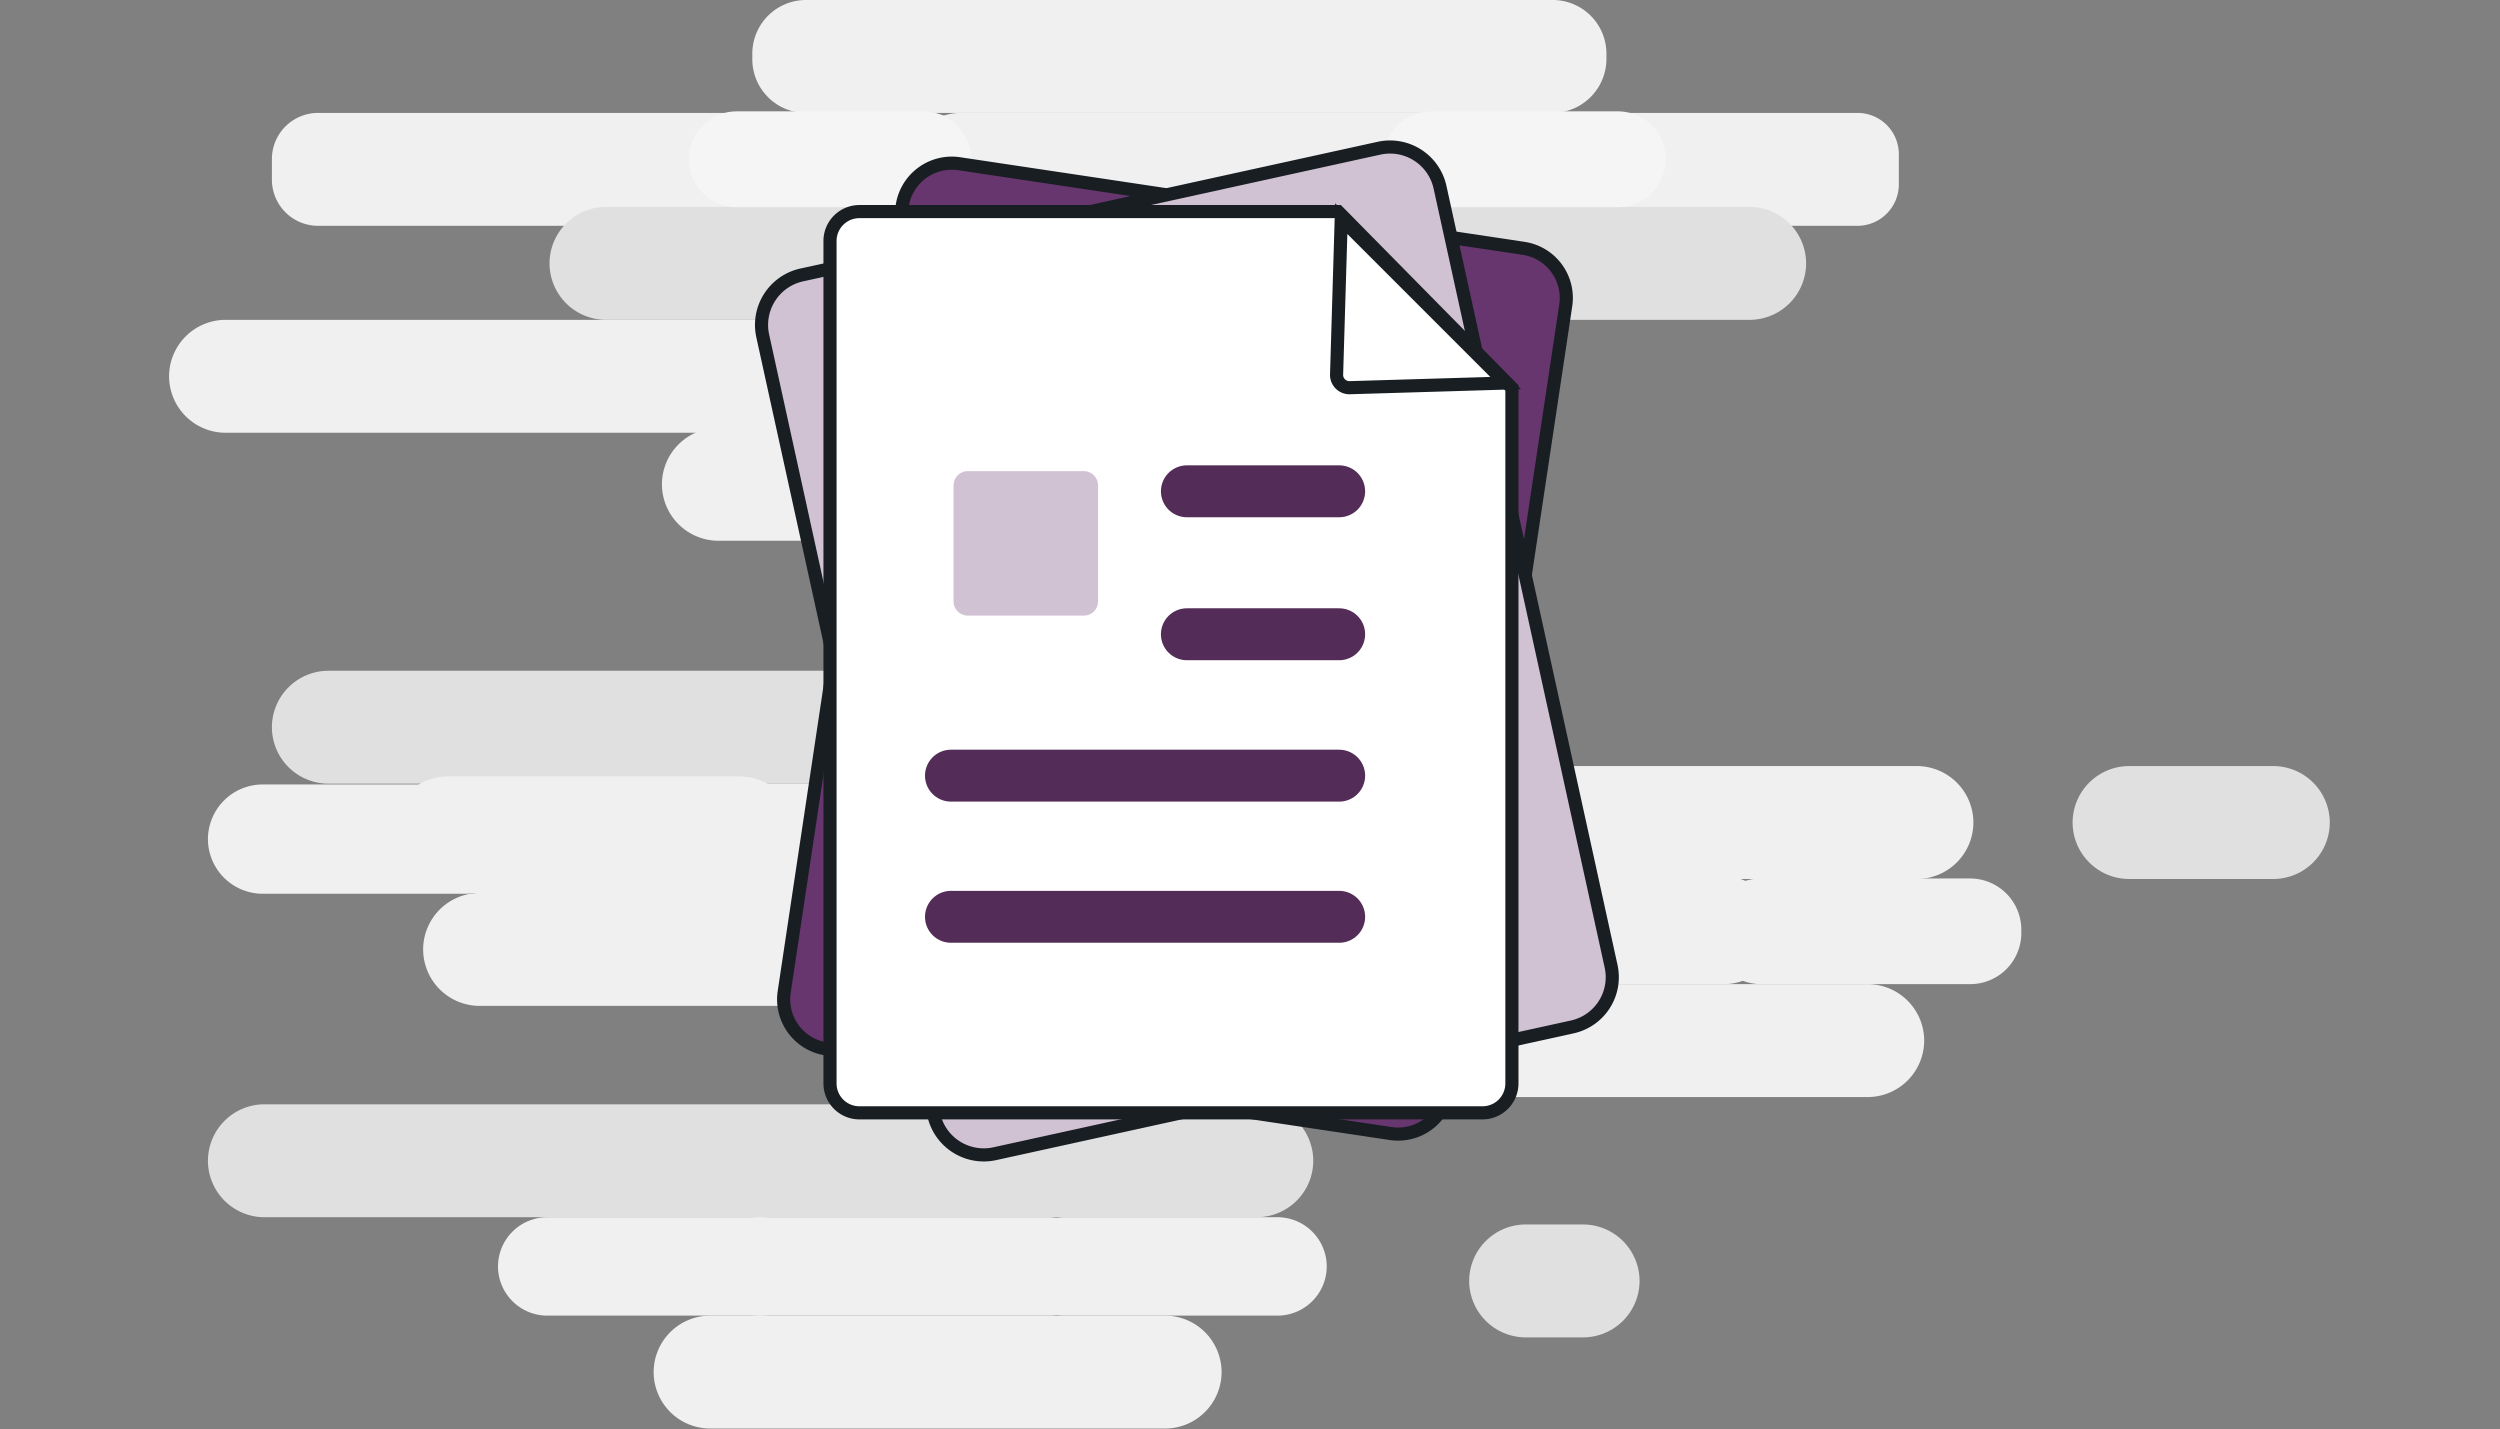 <svg xmlns="http://www.w3.org/2000/svg" xmlns:xlink="http://www.w3.org/1999/xlink" width="621" height="355" viewBox="0 0 621 355">
  <rect x="0" y="0" width="621" height="355" fill="#808080" stroke="none"/>
  <defs>
    <clipPath id="clip-path">
      <rect id="Rectangle_1" data-name="Rectangle 1" width="621" height="355" transform="translate(2034 345)" fill="#fff"/>
    </clipPath>
  </defs>
  <g id="Mask_Group_1" data-name="Mask Group 1" transform="translate(-2034 -345)" clip-path="url(#clip-path)">
    <g id="Group_1" data-name="Group 1" transform="translate(1675 -17.574)">
      <g id="Group_108" data-name="Group 108" transform="translate(401 362.574)">
        <path id="Path_301" data-name="Path 301" d="M423.984,51.448H238.517A13.343,13.343,0,0,1,225.2,38.132V36.717A13.343,13.343,0,0,1,238.517,23.4H424.048a13.343,13.343,0,0,1,13.317,13.317v1.415a13.44,13.44,0,0,1-13.381,13.316Z" transform="translate(-80.326 -23.4)" fill="#f0f0f0"/>
        <path id="Path_302" data-name="Path 302" d="M202.716,95.048H51.151A11.476,11.476,0,0,1,39.7,83.6V78.451A11.476,11.476,0,0,1,51.151,67H202.716a11.476,11.476,0,0,1,11.451,11.451V83.6a11.476,11.476,0,0,1-11.451,11.448Z" transform="translate(-14.16 -38.952)" fill="#f0f0f0"/>
        <path id="Path_303" data-name="Path 303" d="M580.591,95.048H462.029A10.255,10.255,0,0,1,451.8,84.82V77.229A10.255,10.255,0,0,1,462.029,67H580.591A10.255,10.255,0,0,1,590.82,77.229V84.82A10.3,10.3,0,0,1,580.591,95.048Z" transform="translate(-161.151 -38.952)" fill="#f0f0f0"/>
        <path id="Path_304" data-name="Path 304" d="M247.419,174.948H14.024A14.057,14.057,0,0,1,0,160.924H0A14.057,14.057,0,0,1,14.024,146.9H247.483a14.057,14.057,0,0,1,14.024,14.024h0a14.154,14.154,0,0,1-14.088,14.024Z" transform="translate(0 -67.451)" fill="#f0f0f0"/>
        <path id="Path_305" data-name="Path 305" d="M445.012,131.348H160.924A14.057,14.057,0,0,1,146.9,117.324h0A14.057,14.057,0,0,1,160.924,103.3H445.012a14.057,14.057,0,0,1,14.024,14.024h0A14.057,14.057,0,0,1,445.012,131.348Z" transform="translate(-52.397 -51.899)" fill="#e0e0e0"/>
        <path id="Path_306" data-name="Path 306" d="M370.171,216.648H204.324A14.057,14.057,0,0,1,190.3,202.624h0A14.057,14.057,0,0,1,204.324,188.6H370.106a14.057,14.057,0,0,1,14.024,14.024h0a13.961,13.961,0,0,1-13.959,14.024Z" transform="translate(-67.877 -82.325)" fill="#f0f0f0"/>
        <path id="Path_307" data-name="Path 307" d="M584.48,347.249H435.424A14.057,14.057,0,0,1,421.4,333.224h0A14.057,14.057,0,0,1,435.424,319.2H584.48a14.057,14.057,0,0,1,14.02,14.024h0a14.057,14.057,0,0,1-14.02,14.025Z" transform="translate(-150.308 -128.908)" fill="#f0f0f0"/>
        <path id="Path_308" data-name="Path 308" d="M572.964,388.562h-36.54A13.179,13.179,0,0,1,523.3,375.438v-.515A13.179,13.179,0,0,1,536.424,361.8h36.54a13.179,13.179,0,0,1,13.124,13.124v.515a13.137,13.137,0,0,1-13.124,13.123Z" transform="translate(-186.654 -144.103)" fill="#f0f0f0"/>
        <path id="Path_309" data-name="Path 309" d="M784.857,347.249H749.024A14.057,14.057,0,0,1,735,333.224h0A14.057,14.057,0,0,1,749.024,319.2h35.833a14.057,14.057,0,0,1,14.024,14.024h0A14.057,14.057,0,0,1,784.857,347.249Z" transform="translate(-262.164 -128.908)" fill="#e0e0e0"/>
        <path id="Path_310" data-name="Path 310" d="M406.966,95.048H297.924A14.057,14.057,0,0,1,283.9,81.024h0A14.057,14.057,0,0,1,297.924,67H407.03a14.057,14.057,0,0,1,14.024,14.024h0A14.154,14.154,0,0,1,406.966,95.048Z" transform="translate(-101.263 -38.952)" fill="#f0f0f0"/>
        <path id="Path_311" data-name="Path 311" d="M258.92,90.2H212.6a11.916,11.916,0,0,1-11.9-11.9h0a11.916,11.916,0,0,1,11.9-11.9h46.32a11.916,11.916,0,0,1,11.9,11.9h0A11.957,11.957,0,0,1,258.92,90.2Z" transform="translate(-71.587 -38.738)" fill="#f5f5f5"/>
        <path id="Path_312" data-name="Path 312" d="M527.12,90.2H480.8a11.916,11.916,0,0,1-11.9-11.9h0a11.916,11.916,0,0,1,11.9-11.9h46.32a11.916,11.916,0,0,1,11.9,11.9h0A11.957,11.957,0,0,1,527.12,90.2Z" transform="translate(-167.25 -38.738)" fill="#f5f5f5"/>
        <path id="Path_313" data-name="Path 313" d="M565.48,431.449H416.424A14.057,14.057,0,0,1,402.4,417.424h0A14.057,14.057,0,0,1,416.424,403.4H565.48a14.057,14.057,0,0,1,14.02,14.024h0a14.057,14.057,0,0,1-14.02,14.025Z" transform="translate(-143.531 -158.941)" fill="#f0f0f0"/>
        <path id="Path_314" data-name="Path 314" d="M530.306,524.248H516.024A14.057,14.057,0,0,1,502,510.224h0A14.057,14.057,0,0,1,516.024,496.2H530.3a14.057,14.057,0,0,1,14.024,14.024h0A14.057,14.057,0,0,1,530.306,524.248Z" transform="translate(-179.056 -192.041)" fill="#e0e0e0"/>
        <path id="Path_315" data-name="Path 315" d="M186.89,310.448H53.724A14.057,14.057,0,0,1,39.7,296.424h0A14.057,14.057,0,0,1,53.724,282.4H186.89a14.057,14.057,0,0,1,14.024,14.024h0A14.057,14.057,0,0,1,186.89,310.448Z" transform="translate(-14.16 -115.782)" fill="#e0e0e0"/>
        <path id="Path_316" data-name="Path 316" d="M224.511,396.249H112.124A14.057,14.057,0,0,1,98.1,382.224h0A14.057,14.057,0,0,1,112.124,368.2H224.447a14.057,14.057,0,0,1,14.024,14.024h0a14.044,14.044,0,0,1-13.96,14.025Z" transform="translate(-34.991 -146.385)" fill="#f0f0f0"/>
        <path id="Path_317" data-name="Path 317" d="M172.083,352.149H99.775A14.5,14.5,0,0,1,85.3,337.675h0A14.5,14.5,0,0,1,99.775,323.2h72.308a14.5,14.5,0,0,1,14.475,14.475h0A14.58,14.58,0,0,1,172.083,352.149Z" transform="translate(-30.425 -130.335)" fill="#f0f0f0"/>
        <path id="Path_318" data-name="Path 318" d="M275.542,477.849H29.024A14.057,14.057,0,0,1,15,463.824h0A14.057,14.057,0,0,1,29.024,449.8H275.542a14.057,14.057,0,0,1,14.024,14.024h0a14.057,14.057,0,0,1-14.024,14.025Z" transform="translate(-5.35 -175.491)" fill="#e0e0e0"/>
        <path id="Path_319" data-name="Path 319" d="M264.811,354.949H223.575A14.5,14.5,0,0,1,209.1,340.475h0A14.5,14.5,0,0,1,223.575,326h41.236a14.5,14.5,0,0,1,14.475,14.475h0A14.538,14.538,0,0,1,264.811,354.949Z" transform="translate(-74.583 -131.333)" fill="#f0f0f0"/>
        <path id="Path_320" data-name="Path 320" d="M314.154,559.448H201.124A14.057,14.057,0,0,1,187.1,545.424h0A14.057,14.057,0,0,1,201.124,531.4h113.03a14.057,14.057,0,0,1,14.024,14.024h0A14.057,14.057,0,0,1,314.154,559.448Z" transform="translate(-66.736 -204.597)" fill="#f0f0f0"/>
        <path id="Path_321" data-name="Path 321" d="M78.817,353.448H28.574A13.618,13.618,0,0,1,15,339.874h0A13.618,13.618,0,0,1,28.574,326.3H78.817a13.618,13.618,0,0,1,13.574,13.574h0a13.535,13.535,0,0,1-13.574,13.574Z" transform="translate(-5.35 -131.44)" fill="#f0f0f0"/>
        <path id="Path_322" data-name="Path 322" d="M293.117,517.846H221.323A12.259,12.259,0,0,1,209.1,505.623h0A12.259,12.259,0,0,1,221.323,493.4h71.73a12.259,12.259,0,0,1,12.223,12.223h0a12.163,12.163,0,0,1-12.159,12.223Z" transform="translate(-74.583 -191.043)" fill="#f0f0f0"/>
        <path id="Path_323" data-name="Path 323" d="M192.168,517.846H139.223A12.259,12.259,0,0,1,127,505.623h0A12.259,12.259,0,0,1,139.223,493.4h52.945a12.259,12.259,0,0,1,12.223,12.223h0a12.259,12.259,0,0,1-12.223,12.223Z" transform="translate(-45.299 -191.043)" fill="#f0f0f0"/>
        <path id="Path_324" data-name="Path 324" d="M391.868,517.846H338.923A12.259,12.259,0,0,1,326.7,505.623h0A12.259,12.259,0,0,1,338.923,493.4h52.945a12.259,12.259,0,0,1,12.223,12.223h0a12.259,12.259,0,0,1-12.223,12.223Z" transform="translate(-116.529 -191.043)" fill="#f0f0f0"/>
        <path id="Path_325" data-name="Path 325" d="M659.617,388.847H607.573A12.74,12.74,0,0,1,594.9,376.174v-.9A12.74,12.74,0,0,1,607.573,362.6h52.044a12.74,12.74,0,0,1,12.673,12.673v.9A12.7,12.7,0,0,1,659.617,388.847Z" transform="translate(-212.193 -144.388)" fill="#f0f0f0"/>
      </g>
      <g id="Group_109" data-name="Group 109" transform="translate(548.157 399.082)">
        <path id="pinl" d="M388.158,327.451,247.851,306.414a12.453,12.453,0,0,1-10.422-14.089L266.765,96.951A12.453,12.453,0,0,1,280.853,86.53L421.16,107.566a12.453,12.453,0,0,1,10.422,14.089L402.247,317.029a12.453,12.453,0,0,1-14.089,10.422Z" transform="translate(-231.799 -82.379)" fill="#68366f" stroke="#181e22" stroke-miterlimit="10" stroke-width="3.26"/>
        <path id="blue" d="M430.2,298.715,286.615,330.237a12.722,12.722,0,0,1-15.054-9.585L229.039,127.015a12.722,12.722,0,0,1,9.585-15.054L382.212,80.439a12.722,12.722,0,0,1,15.054,9.585l42.523,193.637a12.658,12.658,0,0,1-9.589,15.054Z" transform="translate(-228.748 -80.148)" fill="#d1c2d3" stroke="#181e22" stroke-miterlimit="10" stroke-width="3.26"/>
        <g id="white_1_" transform="translate(17.017 16.052)">
          <path id="white" d="M381.418,105.1H262.469a7.3,7.3,0,0,0-7.269,7.269V321.7a7.3,7.3,0,0,0,7.269,7.269H417.315a7.3,7.3,0,0,0,7.269-7.269V148.91Z" transform="translate(-255.2 -105.1)" fill="#fff" stroke="#181e22" stroke-miterlimit="10" stroke-width="3.26"/>
          <g id="Group_110" data-name="Group 110">
            <path id="Path_326" data-name="Path 326" d="M335.259,241.2h-28.82a3.57,3.57,0,0,1-3.538-3.538v-28.82a3.57,3.57,0,0,1,3.538-3.538h28.82a3.57,3.57,0,0,1,3.538,3.538v28.82a3.528,3.528,0,0,1-3.538,3.538Z" transform="translate(-272.213 -140.84)" fill="#d1c2d3"/>
            <line id="Line_91" data-name="Line 91" x2="37.827" transform="translate(88.648 69.478)" fill="none" stroke="#542c58" stroke-linecap="round" stroke-miterlimit="10" stroke-width="12.898"/>
            <line id="Line_92" data-name="Line 92" x2="37.827" transform="translate(88.648 104.989)" fill="none" stroke="#542c58" stroke-linecap="round" stroke-miterlimit="10" stroke-width="12.898"/>
            <line id="Line_93" data-name="Line 93" x2="96.433" transform="translate(30.043 140.114)" fill="none" stroke="#542c58" stroke-linecap="round" stroke-miterlimit="10" stroke-width="12.898"/>
            <line id="Line_94" data-name="Line 94" x2="96.433" transform="translate(30.043 175.174)" fill="none" stroke="#542c58" stroke-linecap="round" stroke-miterlimit="10" stroke-width="12.898"/>
          </g>
          <path id="Path_327" data-name="Path 327" d="M454.017,149.808l38.792-1.158-40.85-40.85L450.8,146.592a3.185,3.185,0,0,0,3.217,3.216Z" transform="translate(-324.968 -106.063)" fill="#fff" stroke="#181e22" stroke-miterlimit="10" stroke-width="3.26"/>
        </g>
      </g>
    </g>
  </g>
</svg>
